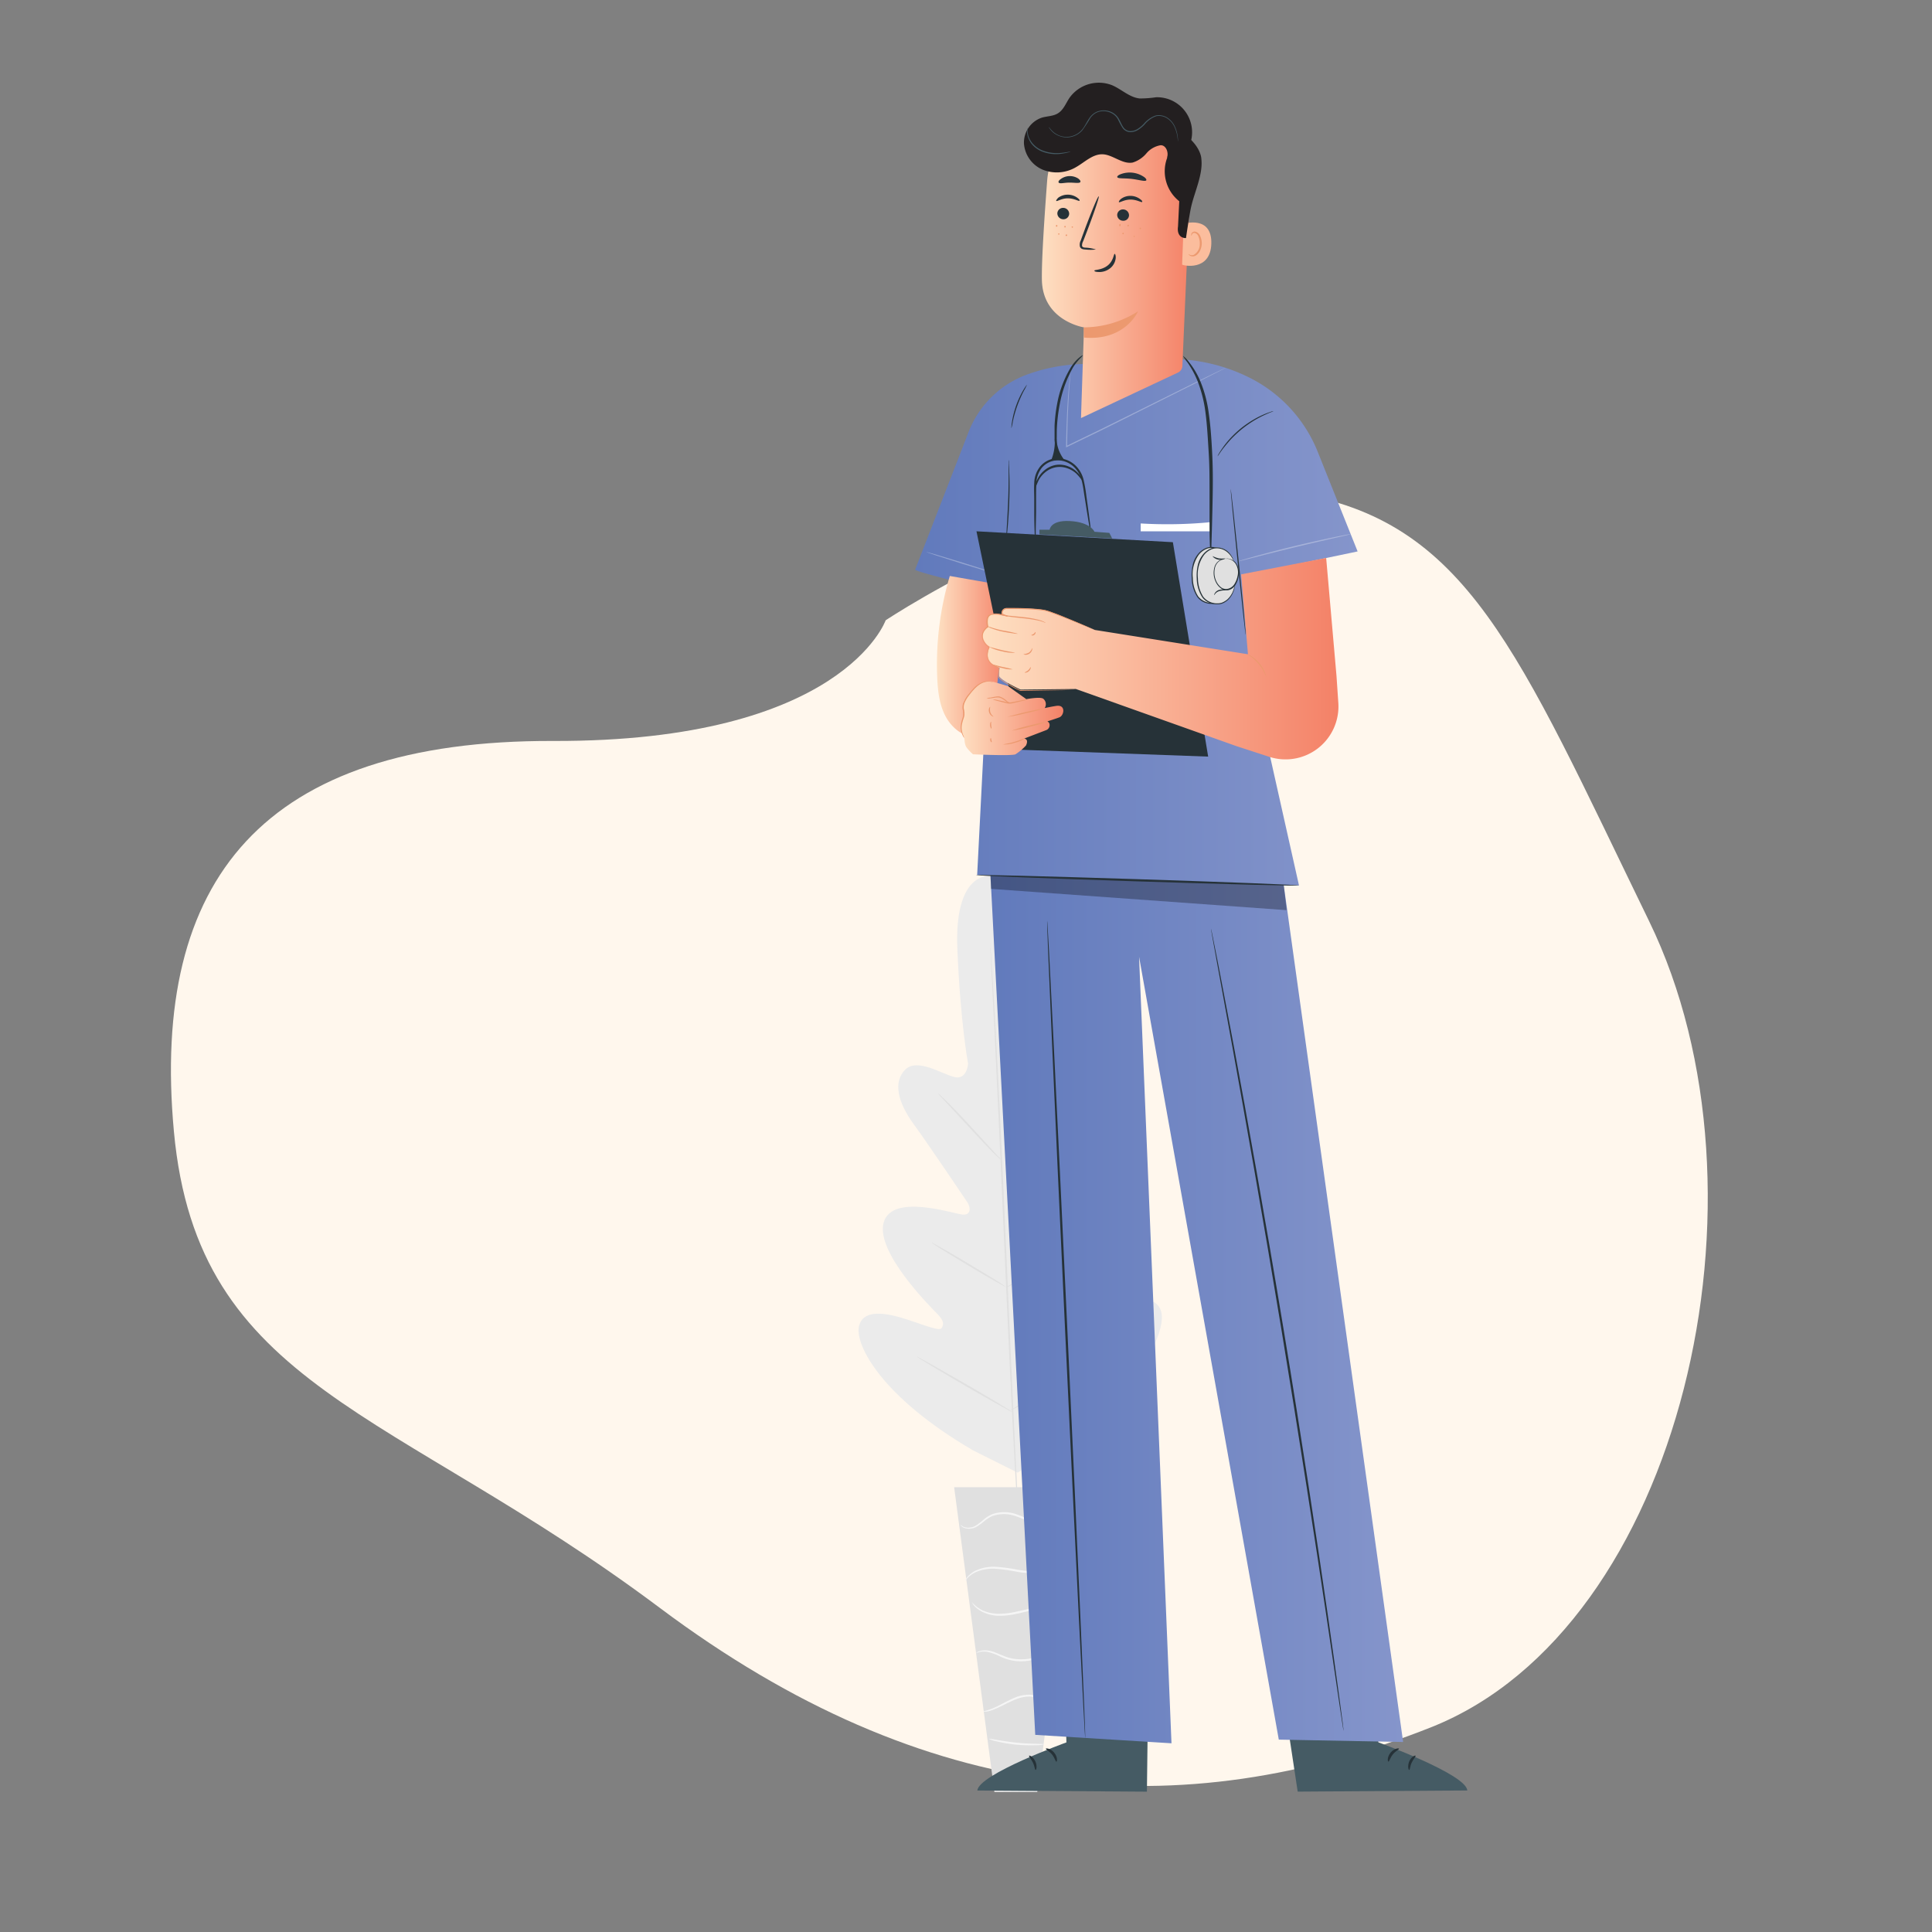 <svg id="Layer_1" data-name="Layer 1" xmlns="http://www.w3.org/2000/svg" xmlns:xlink="http://www.w3.org/1999/xlink" viewBox="0 0 500 500"><rect x="0" y="0" width="500" height="500" fill="#808080" stroke="none"/><defs><linearGradient id="linear-gradient" x1="255.54" y1="331.25" x2="363.14" y2="331.25" gradientUnits="userSpaceOnUse"><stop offset="0" stop-color="#617abc"/><stop offset="1" stop-color="#8595cb"/></linearGradient><linearGradient id="linear-gradient-2" x1="236.85" y1="161.07" x2="351.32" y2="161.07" xlink:href="#linear-gradient"/><linearGradient id="linear-gradient-3" x1="242.49" y1="170.31" x2="260.65" y2="170.31" gradientUnits="userSpaceOnUse"><stop offset="0" stop-color="#fee0c2"/><stop offset="1" stop-color="#f48167"/></linearGradient><linearGradient id="linear-gradient-4" x1="248.69" y1="185.88" x2="275.2" y2="185.88" xlink:href="#linear-gradient-3"/><linearGradient id="linear-gradient-5" x1="254.3" y1="170.53" x2="346.39" y2="170.53" xlink:href="#linear-gradient-3"/><linearGradient id="linear-gradient-6" x1="269.63" y1="68.27" x2="308.04" y2="68.27" xlink:href="#linear-gradient-3"/></defs><title>gambar lain</title><path d="M229.21,160.53S218.13,192,143.12,191.76,39,227.63,45,292.76c6.1,66.66,56.56,71.53,125.72,123.33S305.5,472.78,370.4,447,461,308.75,426.81,238.44s-47.1-103.9-92.27-110.95S229.21,160.53,229.21,160.53Z" fill="#fff7ed"/><path d="M255.61,226.76s-8.65-.62-7.85,18.78,2.78,29.73,2.78,29.73-.26,4.31-3.59,3.46-9.6-5-12.69-1.9-2.07,8.22,2.19,14.09,13.11,19.05,13.91,20.24,1.09,3.38-1.27,3.17-18.3-5.62-20.41,2.1,12.43,22.1,14,23.71,1.65,2.61,1,3.58-5.82-1.35-10.42-2.7-10.16-2.11-11,2.44,5.56,17.89,29.56,31.89l11.54,5.77,10.92-7c22.48-16.34,27.52-30.24,26.22-34.69s-6.76-3.13-11.2-1.33-9.36,4.63-10.09,3.73-.74-1.92.65-3.67,14.42-17.52,11.55-25-18.19-.5-20.52,0-2.24-1.78-1.58-3,8.17-15.27,11.82-21.53,4.29-11.33.77-14.24-9.21,2-12.44,3.16-3.91-3.08-3.91-3.08.93-10.48-.22-29.86-9.89-17.82-9.89-17.82" fill="#ebebeb"/><path d="M256.3,244.14s0,.13,0,.4.05.69.09,1.19c.08,1.07.18,2.61.31,4.58.27,4,.61,9.74,1,16.86.79,14.24,1.72,33.92,2.67,55.65s1.82,41.43,2.53,55.67c.37,7.1.66,12.86.86,16.86.1,2,.18,3.52.23,4.59,0,.51,0,.9.05,1.19s0,.41,0,.41,0-.14-.05-.41,0-.68-.09-1.19c-.07-1.07-.18-2.61-.31-4.58-.26-4-.6-9.74-1-16.86-.79-14.23-1.71-33.91-2.66-55.66s-1.83-41.41-2.54-55.65c-.36-7.11-.65-12.86-.86-16.87-.1-2-.17-3.51-.22-4.58,0-.51,0-.91-.05-1.19S256.3,244.14,256.3,244.14Z" fill="#e0e0e0"/><path d="M242.79,283a4.09,4.09,0,0,1,.72.6c.44.4,1.06,1,1.83,1.76,1.52,1.51,3.57,3.64,5.78,6.05l5.65,6.18,1.72,1.86a3.87,3.87,0,0,1,.6.71,3.82,3.82,0,0,1-.72-.59c-.45-.4-1.07-1-1.83-1.77-1.51-1.52-3.53-3.69-5.74-6.09l-5.69-6.14-1.73-1.85A3.82,3.82,0,0,1,242.79,283Z" fill="#e0e0e0"/><path d="M260.23,299.82c-.08-.08,4.14-4.51,9.43-9.87s9.66-9.65,9.75-9.56-4.14,4.5-9.43,9.87S260.32,299.91,260.23,299.82Z" fill="#e0e0e0"/><path d="M260.19,333.27a3.41,3.41,0,0,1,.8-.51l2.26-1.27c1.9-1.07,4.53-2.56,7.37-4.3s5.36-3.4,7.18-4.62l2.15-1.43a4.1,4.1,0,0,1,.82-.49,4,4,0,0,1-.72.63c-.48.37-1.19.91-2.07,1.55-1.78,1.28-4.28,3-7.13,4.74s-5.51,3.19-7.45,4.2c-1,.49-1.77.89-2.33,1.14A3.83,3.83,0,0,1,260.19,333.27Z" fill="#e0e0e0"/><path d="M241.06,321.56a3.64,3.64,0,0,1,.8.38c.5.27,1.22.66,2.1,1.16,1.75,1,4.16,2.41,6.81,4s5,3,6.76,4.09l2,1.29a3.15,3.15,0,0,1,.71.52,3.27,3.27,0,0,1-.8-.37l-2.09-1.17c-1.76-1-4.17-2.4-6.82-4s-5-3-6.75-4.09c-.86-.53-1.55-1-2-1.28A3.21,3.21,0,0,1,241.06,321.56Z" fill="#e0e0e0"/><path d="M237.27,351.09a5.09,5.09,0,0,1,1,.49l2.68,1.48c2.26,1.27,5.37,3.05,8.78,5s6.5,3.8,8.72,5.14l2.61,1.6a5.58,5.58,0,0,1,.93.64,5.55,5.55,0,0,1-1-.49l-2.69-1.48c-2.26-1.27-5.36-3-8.78-5s-6.5-3.81-8.71-5.15l-2.62-1.6A6,6,0,0,1,237.27,351.09Z" fill="#e0e0e0"/><path d="M261.52,365a6.77,6.77,0,0,1,1-.67l2.81-1.71c2.36-1.44,5.63-3.44,9.17-5.75s6.7-4.48,9-6.07l2.7-1.87a6.89,6.89,0,0,1,1-.65,6.11,6.11,0,0,1-.92.79c-.61.48-1.5,1.16-2.62,2-2.23,1.65-5.36,3.86-8.92,6.18s-6.84,4.28-9.25,5.65c-1.21.69-2.2,1.23-2.88,1.59A6.29,6.29,0,0,1,261.52,365Z" fill="#e0e0e0"/><polygon points="278.87 384.89 246.93 384.89 257.36 463.79 268.44 463.79 278.87 384.89" fill="#e0e0e0"/><path d="M248.59,394.59s0,.11.17.28a2,2,0,0,0,.77.55,3.86,3.86,0,0,0,3.37-.41c1.29-.71,2.42-2.11,4.14-2.73a9.14,9.14,0,0,1,5.88.12,25.4,25.4,0,0,1,5.46,2.65,38.65,38.65,0,0,0,4.45,2.39,12.12,12.12,0,0,0,3.28.94,6.13,6.13,0,0,0,.93.07c.21,0,.32,0,.32,0A16.53,16.53,0,0,1,273,397.1a43.48,43.48,0,0,1-4.35-2.46,24.21,24.21,0,0,0-5.56-2.74,9.36,9.36,0,0,0-6.2-.06,8.14,8.14,0,0,0-2.33,1.44,18.31,18.31,0,0,1-1.83,1.42,3.75,3.75,0,0,1-3.11.53A3,3,0,0,1,248.59,394.59Z" fill="#f5f5f5"/><path d="M249.75,409.12c.05,0,.26-.32.76-.84a7,7,0,0,1,2.55-1.62,11.44,11.44,0,0,1,4.44-.67,45.68,45.68,0,0,1,5.56.76,19,19,0,0,0,5.68.23,15.79,15.79,0,0,0,4.48-1.27,14,14,0,0,0,2.69-1.61,4.14,4.14,0,0,0,.86-.76,30.78,30.78,0,0,1-3.7,2,16.69,16.69,0,0,1-4.38,1.14,19.63,19.63,0,0,1-5.55-.28,42.56,42.56,0,0,0-5.63-.72,11.15,11.15,0,0,0-4.59.81,6.53,6.53,0,0,0-2.56,1.82,5.15,5.15,0,0,0-.49.71A.86.86,0,0,0,249.75,409.12Z" fill="#f5f5f5"/><path d="M275.25,416.9a2.94,2.94,0,0,0-.88-.45,9.21,9.21,0,0,0-2.65-.57,16.74,16.74,0,0,0-4,.23c-1.49.24-3.08.65-4.76,1a19.94,19.94,0,0,1-4.76.53,10.46,10.46,0,0,1-3.77-.81,8.78,8.78,0,0,1-2.87-2.14,2.54,2.54,0,0,0,.54.84,6.82,6.82,0,0,0,2.17,1.63,10.21,10.21,0,0,0,3.91,1,19.68,19.68,0,0,0,4.89-.5c1.69-.36,3.28-.79,4.73-1.05a17.61,17.61,0,0,1,3.9-.33A14.93,14.93,0,0,1,275.25,416.9Z" fill="#f5f5f5"/><path d="M252.58,427.84a5.22,5.22,0,0,1,3.1-.31,15.34,15.34,0,0,1,3.24,1.21,12.31,12.31,0,0,0,4.21,1.16,12.62,12.62,0,0,0,7.64-1.77,10.72,10.72,0,0,0,1.9-1.46c.39-.41.59-.65.56-.68a26.56,26.56,0,0,1-2.64,1.82,13.07,13.07,0,0,1-7.41,1.57c-3-.17-5.35-2-7.44-2.21a4.73,4.73,0,0,0-2.41.21A1.63,1.63,0,0,0,252.58,427.84Z" fill="#f5f5f5"/><path d="M254.35,443a6.18,6.18,0,0,0,2.67-.53c1.6-.54,3.59-1.77,5.91-2.69a9.58,9.58,0,0,1,3.39-.71,6.15,6.15,0,0,1,2.73.62,6,6,0,0,1,2,1.7s0-.27-.3-.67a4.41,4.41,0,0,0-1.5-1.35,6.15,6.15,0,0,0-2.89-.78,9.58,9.58,0,0,0-3.59.7c-2.4,1-4.32,2.23-5.86,2.84S254.34,442.9,254.35,443Z" fill="#f5f5f5"/><path d="M255.92,450a7.33,7.33,0,0,0,2,.66,36.6,36.6,0,0,0,5.06.85,36.12,36.12,0,0,0,5.12.15,7.21,7.21,0,0,0,2.11-.25c0-.16-3.23,0-7.18-.42S256,449.88,255.92,450Z" fill="#f5f5f5"/><path d="M275.33,428.32l.66,22.61s-22.77,8.26-23.05,12.45l43.88.3.43-35.27Z" fill="#455b64"/><path d="M270.66,452.57c-.05.21.87.58,1.6,1.49s.92,1.87,1.13,1.87.36-1.22-.56-2.34S270.67,452.37,270.66,452.57Z" fill="#263238"/><path d="M268,458.06c.19.05.5-1-.05-2.2s-1.54-1.65-1.63-1.47.53.81,1,1.78S267.79,458,268,458.06Z" fill="#263238"/><path d="M352.14,428.33l4.59,22.59s22.76,8.26,23,12.45l-43.89.3-5.33-35.25Z" fill="#455b64"/><path d="M362.06,452.56c.05.21-.88.58-1.6,1.49s-.92,1.87-1.14,1.86-.36-1.21.56-2.33S362.05,452.36,362.06,452.56Z" fill="#263238"/><path d="M364.71,458.05c-.19.05-.5-1,0-2.2s1.54-1.65,1.64-1.47-.53.81-1,1.78S364.92,458,364.71,458.05Z" fill="#263238"/><polygon points="329.96 212.78 363.13 450.83 330.95 450.21 294.79 247.61 303.18 451.16 267.92 448.98 255.54 211.34 329.96 212.78" fill="url(#linear-gradient)"/><g opacity="0.3"><polygon points="256.47 230.04 256.33 226.59 332.21 228.95 332.99 235.55 256.47 230.04"/></g><path d="M280.87,449.93c-.16,0-2.5-47.37-5.23-105.8S270.83,238.3,271,238.29s2.5,47.36,5.23,105.81S281,449.92,280.87,449.93Z" fill="#263238"/><path d="M347.73,448s-.05-.18-.11-.53-.14-.91-.25-1.58c-.21-1.41-.51-3.45-.91-6.07-.78-5.29-1.91-12.91-3.3-22.32-2.81-18.84-6.82-44.86-11.55-73.54s-9.33-54.61-12.73-73.36c-1.7-9.35-3.09-16.93-4.05-22.19-.47-2.6-.84-4.63-1.09-6-.12-.67-.21-1.19-.27-1.57s-.07-.54-.07-.54.05.18.13.53.18.89.32,1.56l1.2,6c1,5.22,2.48,12.8,4.23,22.16,3.5,18.73,8.14,44.65,12.89,73.34s8.68,54.71,11.39,73.57c1.35,9.43,2.42,17.07,3.12,22.35.35,2.62.62,4.67.81,6.08.08.68.14,1.21.19,1.59S347.73,448,347.73,448Z" fill="#263238"/><path d="M254,152.11s-16.62-4-17.17-4.67l13.67-35.2A25.74,25.74,0,0,1,266.46,96.7a45.14,45.14,0,0,1,16.14-2.49L305.68,93a45.61,45.61,0,0,1,18.2,5A36.67,36.67,0,0,1,341,116.86l10.35,25.85-26.1,5.46-1,27.77,11.93,53.22-83.29-2.73,3.72-72.91h0Z" fill="url(#linear-gradient-2)"/><g opacity="0.3"><path d="M239.69,142.85c0,.07,4.29,1.48,9.63,3.14s9.7,2.93,9.72,2.86-4.29-1.49-9.63-3.15S239.72,142.77,239.69,142.85Z" fill="#fff"/></g><path d="M315.1,118.1a5,5,0,0,0,.44-.61c.26-.4.67-1,1.19-1.65s1.18-1.46,1.95-2.29a33.68,33.68,0,0,1,2.71-2.5,31.7,31.7,0,0,1,3-2.12,29.12,29.12,0,0,1,2.65-1.43c.77-.36,1.41-.64,1.86-.81a3.86,3.86,0,0,0,.69-.31,3.3,3.3,0,0,0-.73.2,19.82,19.82,0,0,0-1.91.73,23.39,23.39,0,0,0-2.7,1.39,27.78,27.78,0,0,0-3.06,2.12,28.26,28.26,0,0,0-2.72,2.54,24.09,24.09,0,0,0-1.93,2.36c-.5.7-.88,1.29-1.12,1.71A3.13,3.13,0,0,0,315.1,118.1Z" fill="#263238"/><path d="M318.5,126.5c-.08,0,.72,8.49,1.8,18.94s2,18.91,2.09,18.9-.72-8.48-1.8-18.94S318.58,126.49,318.5,126.5Z" fill="#263238"/><path d="M261.76,110.79a14.33,14.33,0,0,0,.37-1.73,30.39,30.39,0,0,1,1.15-4.06,31.66,31.66,0,0,1,1.7-3.87,13.92,13.92,0,0,0,.8-1.57,1.94,1.94,0,0,0-.29.38c-.18.24-.42.62-.7,1.09a23.76,23.76,0,0,0-2.86,8c-.09.54-.14,1-.16,1.28A1.4,1.4,0,0,0,261.76,110.79Z" fill="#263238"/><path d="M260.32,140.43a5.91,5.91,0,0,0,.14-.83c.07-.54.15-1.32.25-2.29.19-1.93.38-4.61.49-7.57s.09-5.65,0-7.59c0-1-.06-1.75-.09-2.3a4.45,4.45,0,0,0-.08-.84,5.29,5.29,0,0,0,0,.85v2.3c0,1.93,0,4.61-.13,7.57s-.27,5.63-.4,7.57c-.06.92-.12,1.69-.16,2.29A4.87,4.87,0,0,0,260.32,140.43Z" fill="#263238"/><path d="M295.21,135.47a117.27,117.27,0,0,0,18.17-.34v2.37H295.21Z" fill="#fff"/><g opacity="0.3"><path d="M277.13,96.21a1.79,1.79,0,0,0-.07.35c0,.26-.09.61-.16,1-.11.92-.27,2.27-.4,4-.28,3.42-.51,8.27-.6,14v.22l.2-.09c3.62-1.76,7.68-3.69,11.91-5.8l20.66-10.34,6.24-3.16,1.69-.87.44-.23.14-.09s-.06,0-.16.06l-.45.21-1.71.82-6.29,3.08-20.69,10.26c-4.23,2.11-8.28,4-11.9,5.81l.19.13c.06-5.72.26-10.57.49-14,.11-1.7.24-3,.33-4,.05-.44.09-.79.11-1.05A1.64,1.64,0,0,0,277.13,96.21Z" fill="#fff"/></g><g opacity="0.3"><path d="M320.52,145.27l.3-.05.85-.21,3.1-.79c2.63-.67,6.25-1.59,10.26-2.56s7.66-1.81,10.3-2.41l3.12-.71.85-.21.29-.09a1.12,1.12,0,0,0-.3,0l-.86.15c-.75.14-1.82.35-3.15.63-2.65.55-6.3,1.35-10.32,2.32s-7.63,1.93-10.24,2.65c-1.3.36-2.36.66-3.08.88l-.84.26A1,1,0,0,0,320.52,145.27Z" fill="#fff"/></g><path d="M280.3,91.91c0-.09-1.56.73-3.07,3a27.75,27.75,0,0,0-3.65,9.64,40.1,40.1,0,0,0-.66,5.65c0,.88,0,1.71,0,2.48s0,1.51.12,2.16.13,1.24.19,1.77.16,1,.22,1.33a4.46,4.46,0,0,0,.27,1.11,4.5,4.5,0,0,0,0-1.14l-.12-1.33c0-.53-.07-1.12-.11-1.76s0-1.37,0-2.14,0-1.59.06-2.45a45.65,45.65,0,0,1,.7-5.56,30.64,30.64,0,0,1,3.42-9.53,13.33,13.33,0,0,1,1.9-2.41A10.47,10.47,0,0,0,280.3,91.91Z" fill="#263238"/><path d="M306.12,92.07a13.71,13.71,0,0,0,1.2,1.73,24,24,0,0,1,2.68,5,34.23,34.23,0,0,1,2,8.16c.41,3.15.59,6.67.82,10.36s.2,7.19.21,10.39v8.51c0,2.43.06,4.39.14,5.75a9.14,9.14,0,0,0,.21,2.1,11,11,0,0,0,.13-2.1c0-1.38.09-3.34.15-5.74s.14-5.31.19-8.51.05-6.74-.14-10.45-.43-7.22-.9-10.42a32.53,32.53,0,0,0-2.21-8.29,21,21,0,0,0-3-5A7.66,7.66,0,0,0,306.12,92.07Z" fill="#263238"/><path d="M267.94,139.55a11.29,11.29,0,0,0,.11-1.88c0-1.21.06-3,.09-5.12,0-1.08,0-2.26,0-3.53s0-2.63.07-4a6.74,6.74,0,0,1,1.45-4,5.51,5.51,0,0,1,4-1.89,6.21,6.21,0,0,1,4.18,1.63,7.26,7.26,0,0,1,2.12,3.68c.35,1.35.5,2.71.71,4s.38,2.42.55,3.49c.34,2.13.63,3.86.84,5.05a11,11,0,0,0,.39,1.83,11.69,11.69,0,0,0-.16-1.87c-.14-1.2-.37-2.93-.66-5.07-.14-1.07-.3-2.25-.48-3.5a39.31,39.31,0,0,0-.67-4,7.71,7.71,0,0,0-2.25-4,6.82,6.82,0,0,0-4.58-1.78,6,6,0,0,0-4.43,2.11,7.08,7.08,0,0,0-1.56,4.3c-.09,1.46,0,2.8,0,4.07s0,2.45,0,3.54c0,2.15.06,3.9.1,5.11A11.82,11.82,0,0,0,267.94,139.55Z" fill="#263238"/><path d="M273.42,113.58a9.57,9.57,0,0,0,2.2,5.66,8.08,8.08,0,0,0-3.66.07,12.51,12.51,0,0,0,1-5.73" fill="#263238"/><path d="M267.92,126.5a18.29,18.29,0,0,1,.9-2.25,7,7,0,0,1,1.65-2,6.14,6.14,0,0,1,2.8-1.33,6,6,0,0,1,3.07.31,6.68,6.68,0,0,1,2.2,1.33,16.36,16.36,0,0,1,1.56,1.85,4.1,4.1,0,0,0-1.27-2.15,6.47,6.47,0,0,0-2.29-1.54,6.19,6.19,0,0,0-3.38-.38,6.28,6.28,0,0,0-3,1.5,6.59,6.59,0,0,0-1.67,2.19A4.13,4.13,0,0,0,267.92,126.5Z" fill="#263238"/><path d="M252.72,190.83c-3.38,0-6.4-2.43-8-5.42s-2-6.45-2.16-9.82a80.16,80.16,0,0,1,3.25-26.53l14.83,2.59-4,39.92Z" fill="url(#linear-gradient-3)"/><polygon points="312.67 195.81 264.41 194.05 252.71 137.5 303.54 140.32 312.67 195.81" fill="#263238"/><path d="M287.83,139.35l-.73-1.44-3.85-.29s-1-2.52-6.48-2.78c-4.93-.23-5.13,2.25-5.13,2.25H269v1.21Z" fill="#455b64"/><path d="M260.92,177.58l-3.65-1.07a4.48,4.48,0,0,0-2.12-.09h0a4.48,4.48,0,0,0-2.27,1.2,29.36,29.36,0,0,0-3.44,3.75,3.55,3.55,0,0,0,0,2.9c.41.54-.9,3.36-.74,4.3a5.77,5.77,0,0,0,.74,2.26c.32.4,0,1.73.81,2.75a13.07,13.07,0,0,0,1.56,1.63s10,.47,11,0a14.27,14.27,0,0,0,2.7-2.26s.9-1.65-.49-1.8l5.72-2.19a1.37,1.37,0,0,0,.83-1.72,1,1,0,0,0-.51-.55s2.57-.81,3.17-1.07c1.18-.53,1.63-3.29-.82-2.94-1.3.19-3.05.57-3.05.57a1.82,1.82,0,0,0-.38-2.43c-.79-.56-4.37.12-4.37.12l-4.71-3.36Z" fill="url(#linear-gradient-4)"/><path d="M259.65,192.66a8.38,8.38,0,0,0,3-.44,7.18,7.18,0,0,0,2.74-1.24c0-.07-1.24.52-2.82,1S259.64,192.58,259.65,192.66Z" fill="#ec996f"/><path d="M261.84,189.09a37.28,37.28,0,0,0,4.66-1,38.16,38.16,0,0,0,4.59-1.32,36.86,36.86,0,0,0-4.66,1A38.16,38.16,0,0,0,261.84,189.09Z" fill="#ec996f"/><path d="M260.65,185.54a44.16,44.16,0,0,0,5-1,43.36,43.36,0,0,0,4.95-1.31,90.93,90.93,0,0,0-10,2.34Z" fill="#ec996f"/><path d="M256.93,181a6.27,6.27,0,0,0,1.29.41l1.41.37.85.2a3,3,0,0,0,1,.1,5.42,5.42,0,0,0,.94-.16l.85-.19,1.42-.34A6.66,6.66,0,0,0,266,181a6,6,0,0,0-1.34.18l-1.44.28a15.34,15.34,0,0,1-1.74.32,6.58,6.58,0,0,1-1.73-.27l-1.43-.3A5.91,5.91,0,0,0,256.93,181Z" fill="#ec996f"/><path d="M256.28,182.88s-.16.11-.28.38a1.67,1.67,0,0,0,0,1.12,1.71,1.71,0,0,0,.67.9c.24.16.43.18.44.15s-.6-.39-.83-1.14A3.3,3.3,0,0,1,256.28,182.88Z" fill="#ec996f"/><path d="M256.49,186.77c-.07,0-.3.37-.26.92s.3.93.36.89,0-.43-.07-.91S256.57,186.8,256.49,186.77Z" fill="#ec996f"/><path d="M256.43,191c-.07,0-.22.25-.15.6s.31.55.37.5,0-.28-.08-.55S256.51,191,256.43,191Z" fill="#ec996f"/><path d="M255.34,180.73a3.08,3.08,0,0,0,1,0l1-.14a4.15,4.15,0,0,1,1.23-.06,3,3,0,0,1,1.09.5c.31.21.59.44.85.6a1.55,1.55,0,0,0,.93.31s-.35-.15-.81-.49a5.08,5.08,0,0,0-2-1.21,3.89,3.89,0,0,0-.68,0l-.62.1-1,.2A3,3,0,0,0,255.34,180.73Z" fill="#ec996f"/><path d="M249.53,191a4.69,4.69,0,0,0-.25-.72,5.58,5.58,0,0,1-.41-2,5.7,5.7,0,0,1,.22-1.4c.11-.5.34-1,.47-1.59a5.07,5.07,0,0,0-.12-1.86,3.18,3.18,0,0,1,.33-1.82,8.45,8.45,0,0,1,1-1.62c.39-.5.77-1,1.16-1.41a6.69,6.69,0,0,1,2.37-1.86,3.8,3.8,0,0,1,2-.3,5.5,5.5,0,0,1,.74.17.62.62,0,0,0-.17-.11,3.05,3.05,0,0,0-.55-.17,3.72,3.72,0,0,0-2.1.22,6.66,6.66,0,0,0-2.5,1.87c-.39.44-.78.91-1.18,1.41a8.56,8.56,0,0,0-1.08,1.67,3.47,3.47,0,0,0-.35,2,5,5,0,0,1,.14,1.77c-.1.54-.33,1.07-.44,1.58a6,6,0,0,0-.19,1.46,5.1,5.1,0,0,0,.51,2A3.46,3.46,0,0,0,249.53,191Z" fill="#ec996f"/><path d="M346.36,182l-.47-7-2.68-30.61-22,4.25,1.76,20.68-39.63-6.29s-9.81-4.21-12.45-5c-2.13-.6-8.16-.64-10.39-.63a1.13,1.13,0,0,0-1.13,1.33.94.94,0,0,0,.3.52s-2.15-.84-3.42-.19-.58,3.08-.58,3.08a2.68,2.68,0,0,0-1.33,2.54,3.68,3.68,0,0,0,1.79,2.69s-1.59,3,.89,4.58l1.66.89a19.83,19.83,0,0,0-.14,2c.07,1.1,5.58,3.63,5.58,3.63l14.31-.16,41.53,14.78,8.51,2.77A13.69,13.69,0,0,0,346.36,182Z" fill="url(#linear-gradient-5)"/><path d="M258.47,159a1.49,1.49,0,0,0,.47.16,10.56,10.56,0,0,0,1.3.28c1.1.2,2.65.36,4.34.55a36,36,0,0,1,4.3.65c1.09.26,1.69.59,1.72.55s-.14-.11-.41-.27a7.88,7.88,0,0,0-1.25-.48,27.29,27.29,0,0,0-4.33-.75c-1.7-.18-3.23-.31-4.34-.46S258.49,159,258.47,159Z" fill="#ec996f"/><path d="M255.64,162.11a3.3,3.3,0,0,0,1.06.55,17.68,17.68,0,0,0,2.74.79c1.1.23,2.09.38,2.82.47a4.68,4.68,0,0,0,1.18.1,35.53,35.53,0,0,0-3.93-.85c-1.09-.23-2.05-.49-2.74-.71A7.4,7.4,0,0,0,255.64,162.11Z" fill="#ec996f"/><path d="M256.07,167.45a11.75,11.75,0,0,0,3.23,1.1,11.47,11.47,0,0,0,3.38.4c0-.09-1.5-.27-3.32-.69S256.1,167.37,256.07,167.45Z" fill="#ec996f"/><path d="M257,172a7.78,7.78,0,0,0,2.48.91,7.6,7.6,0,0,0,2.62.32,25.39,25.39,0,0,0-2.55-.61C258.13,172.3,257,171.93,257,172Z" fill="#ec996f"/><path d="M264.85,169.29s.15.13.46.16a1.74,1.74,0,0,0,1.81-1.29c.07-.3,0-.49,0-.49s-.17.74-.84,1.22A3.31,3.31,0,0,1,264.85,169.29Z" fill="#ec996f"/><path d="M265.16,174.05c0,.08.59.11,1.11-.35s.55-1.06.47-1.06-.23.46-.67.84S265.15,174,265.16,174.05Z" fill="#ec996f"/><path d="M266.91,164.37c0,.08.38.22.77-.08s.37-.72.29-.72-.19.28-.47.49S266.92,164.29,266.91,164.37Z" fill="#ec996f"/><path d="M283.31,163.05s0,0-.11-.06l-.36-.17-1.4-.62c-1.22-.53-3-1.3-5.25-2.22-1.13-.46-2.37-1-3.73-1.46a14.77,14.77,0,0,0-2.16-.68c-.77-.14-1.57-.22-2.4-.29-1.64-.13-3.39-.19-5.21-.21l-1.38,0h-.7a1.44,1.44,0,0,0-.75.16,1.22,1.22,0,0,0-.65,1.37.41.41,0,0,0,.18.19l.17.11.34.16a5.41,5.41,0,0,0,.71.25.15.15,0,0,0,.18-.11.15.15,0,0,0-.1-.17,14.63,14.63,0,0,0-1.88-.42,6.94,6.94,0,0,0-2-.07,1.83,1.83,0,0,0-1,.42,1.76,1.76,0,0,0-.48,1,5,5,0,0,0,.12,2.07l.08-.17a2.66,2.66,0,0,0-.83.74,2.94,2.94,0,0,0-.44,2.68,4,4,0,0,0,1.73,2.06l-.06-.19a4.77,4.77,0,0,0-.48,2.62,3.06,3.06,0,0,0,1.42,2.15h0l1.67.89-.08-.14c0,.4-.08.8-.11,1.19l0,.59c0,.1,0,.2,0,.3a.69.69,0,0,0,.12.33,3.46,3.46,0,0,0,.86.81c.31.23.62.43.94.63a37.34,37.34,0,0,0,3.74,2l0,0,11-.17,3-.07.79,0,.27,0a.8.8,0,0,0-.27,0h-3.83l-11,.07h.05a40.75,40.75,0,0,1-3.71-2c-.31-.19-.62-.39-.91-.61a3.33,3.33,0,0,1-.79-.75.47.47,0,0,1-.08-.2,2.61,2.61,0,0,1,0-.28,5.44,5.44,0,0,1,0-.57c0-.39.06-.78.11-1.17a.14.14,0,0,0-.07-.14l-1.66-.89h0a2.71,2.71,0,0,1-1.29-1.95,4.48,4.48,0,0,1,.45-2.45.15.15,0,0,0-.06-.19,3.76,3.76,0,0,1-1.59-1.9A2.67,2.67,0,0,1,255,163a2.46,2.46,0,0,1,.73-.65.15.15,0,0,0,.08-.18,4.52,4.52,0,0,1-.12-1.93,1.48,1.48,0,0,1,.39-.8,1.46,1.46,0,0,1,.82-.35,6.39,6.39,0,0,1,1.9.07,16.28,16.28,0,0,1,1.84.4l.07-.27a5.9,5.9,0,0,1-.67-.23l-.32-.15c-.1,0-.19-.15-.23-.14a1.15,1.15,0,0,1,.09-.6,1,1,0,0,1,.44-.43,1.16,1.16,0,0,1,.62-.13h2.08c1.81,0,3.55.07,5.19.18.82.07,1.62.14,2.37.28a14.76,14.76,0,0,1,2.14.65c1.35.49,2.6,1,3.73,1.43l5.28,2.14,1.42.58.37.14Z" fill="#ec996f"/><path d="M322.78,169.31a11.7,11.7,0,0,1,4.88,5.86,3.26,3.26,0,0,0-.3-1.12,8.77,8.77,0,0,0-1.42-2.41,9,9,0,0,0-2.11-1.84A3.38,3.38,0,0,0,322.78,169.31Z" fill="#ec996f"/><path d="M271,46.79A20,20,0,0,1,291,28.34h1C303.17,29,308.88,38.81,307.94,50L306,94.69a2,2,0,0,1-1.16,1.74L279.76,108.2l.78-23.47s-10.75-1.65-10.9-12.39C269.56,67.15,270.28,56.46,271,46.79Z" fill="url(#linear-gradient-6)"/><path d="M280.45,84.72a26.16,26.16,0,0,0,14.07-4.15s-3.3,7.74-14,6.79Z" fill="#ec996f"/><path d="M273.64,55.19a1.54,1.54,0,0,0,1.48,1.55,1.47,1.47,0,0,0,1.58-1.39,1.54,1.54,0,0,0-1.48-1.55A1.48,1.48,0,0,0,273.64,55.19Z" fill="#263238"/><path d="M273.36,52c.19.2,1.35-.67,3-.67s2.86.83,3,.63-.11-.45-.63-.84a4.21,4.21,0,0,0-2.44-.74,4.13,4.13,0,0,0-2.39.77C273.44,51.58,273.26,52,273.36,52Z" fill="#263238"/><path d="M289.13,55.59a1.53,1.53,0,0,0,1.48,1.54,1.46,1.46,0,0,0,1.58-1.38,1.54,1.54,0,0,0-1.48-1.55A1.48,1.48,0,0,0,289.13,55.59Z" fill="#263238"/><path d="M289.58,52.31c.2.2,1.36-.66,3-.66s2.86.82,3,.62-.11-.45-.64-.83a4.25,4.25,0,0,0-2.43-.75,4.06,4.06,0,0,0-2.39.78C289.66,51.86,289.49,52.22,289.58,52.31Z" fill="#263238"/><path d="M283.62,64.57a10.54,10.54,0,0,0-2.68-.48c-.42,0-.82-.13-.9-.42a2.19,2.19,0,0,1,.28-1.25c.4-1,.81-2.09,1.24-3.21,1.73-4.57,3-8.33,2.79-8.4s-1.73,3.58-3.46,8.16c-.41,1.13-.81,2.2-1.18,3.23a2.4,2.4,0,0,0-.22,1.65,1,1,0,0,0,.7.62,2.81,2.81,0,0,0,.71.1A11.52,11.52,0,0,0,283.62,64.57Z" fill="#263238"/><path d="M288.48,65.7c-.27,0-.27,1.77-1.8,3s-3.44,1.08-3.45,1.33.42.35,1.23.37a4.48,4.48,0,0,0,2.88-1,3.88,3.88,0,0,0,1.4-2.56C288.8,66.13,288.6,65.69,288.48,65.7Z" fill="#263238"/><path d="M289.15,45.84c.16.45,1.81.23,3.74.46s3.51.76,3.77.36c.11-.2-.16-.62-.8-1a6.57,6.57,0,0,0-5.72-.62C289.43,45.28,289.07,45.63,289.15,45.84Z" fill="#263238"/><path d="M274,47.26c.3.37,1.43,0,2.8,0s2.53.25,2.79-.15c.12-.19-.07-.56-.57-.92a4,4,0,0,0-4.5.15C274,46.69,273.83,47.08,274,47.26Z" fill="#263238"/><path d="M306.33,57.92c.18-.08,7.38-2.2,7.16,5.15s-7.55,5.61-7.56,5.4S306.33,57.92,306.33,57.92Z" fill="#fbbd9d"/><path d="M307.61,65.75s.13.09.34.2a1.31,1.31,0,0,0,1,0,3.19,3.19,0,0,0,1.55-2.8,4.2,4.2,0,0,0-.31-1.84,1.46,1.46,0,0,0-.93-1,.63.63,0,0,0-.76.33c-.11.2-.07.35-.11.36s-.15-.13-.08-.43a.74.74,0,0,1,.3-.45.94.94,0,0,1,.71-.17,1.81,1.81,0,0,1,1.31,1.18,4.44,4.44,0,0,1,.38,2.06c-.09,1.48-.89,2.84-2,3.12a1.38,1.38,0,0,1-1.17-.23C307.62,65.93,307.59,65.76,307.61,65.75Z" fill="#ec996f"/><path d="M301.52,36.09l-30.63.68a13.93,13.93,0,0,1,4.5-5.21,23.93,23.93,0,0,1,13.87-5c5-.09,15.16,6,18.78,9.44,2.89,2.76,2.87,5.14,2.87,5.14.46,4-1.76,8.49-2.64,12.38-.46,2-1.34,8.1-1.34,8.1h0c-1.69,0-2.31-1.35-2.06-3l.32-6.54a9.89,9.89,0,0,1-3-11.55C302.61,39.93,303.54,37.2,301.52,36.09Z" fill="#231f20"/><path d="M295.08,59.32a.2.2,0,0,0,.08-.39.2.2,0,0,0-.22.16A.2.2,0,0,0,295.08,59.32Z" fill="#ec996f"/><path d="M291.93,58.61a.21.21,0,0,0,.22-.19.2.2,0,0,0-.13-.26.22.22,0,0,0-.23.19A.22.22,0,0,0,291.93,58.61Z" fill="#ec996f"/><path d="M289.81,58.56c.09,0,.19-.11.21-.27s0-.31-.14-.32-.2.11-.22.27S289.71,58.55,289.81,58.56Z" fill="#ec996f"/><path d="M293.54,61.3c.1,0,.18,0,.18-.12s-.08-.11-.18-.11-.18,0-.18.11S293.44,61.3,293.54,61.3Z" fill="#ec996f"/><path d="M290.64,60.64a.21.21,0,0,0,.2-.19.2.2,0,0,0-.16-.23.21.21,0,0,0-.2.19A.2.2,0,0,0,290.64,60.64Z" fill="#ec996f"/><path d="M275.59,58.87a.19.19,0,0,0,.21-.17.18.18,0,0,0-.13-.23.19.19,0,0,0-.22.16A.2.2,0,0,0,275.59,58.87Z" fill="#ec996f"/><path d="M273.44,58.68c.1,0,.19-.09.2-.21a.21.21,0,0,0-.16-.25c-.1,0-.19.09-.2.21A.21.21,0,0,0,273.44,58.68Z" fill="#ec996f"/><path d="M277.49,58.92a.17.17,0,0,0,.2-.12.16.16,0,0,0-.14-.19.16.16,0,0,0-.21.12A.17.17,0,0,0,277.49,58.92Z" fill="#ec996f"/><path d="M275.9,61.07a.2.2,0,0,0,.25-.12.2.2,0,0,0-.08-.26.2.2,0,0,0-.26.12A.19.19,0,0,0,275.9,61.07Z" fill="#ec996f"/><path d="M274.06,60.71a.16.16,0,0,0,.13-.2.17.17,0,0,0-.21-.1.18.18,0,0,0-.14.2A.17.17,0,0,0,274.06,60.71Z" fill="#ec996f"/><path d="M308.24,36.43a9.06,9.06,0,0,0-9.05-11.26,28,28,0,0,1-4.27.31c-2.65-.29-4.7-2.41-7.15-3.44a9.34,9.34,0,0,0-11,3.3c-.93,1.39-1.54,3.11-3,4-1.23.76-2.79.7-4.17,1.12A6.8,6.8,0,0,0,265,37.18a8,8,0,0,0,4.89,6.75,9.77,9.77,0,0,0,8.46-.6c2.31-1.28,4.38-3.48,7-3.4s5.13,2.66,7.81,2.13a7.59,7.59,0,0,0,3.53-2.37,6.14,6.14,0,0,1,3.65-2.1c1.43-.08,2.18,1.89,1.67,3.23l6.17-4.39" fill="#231f20"/><path d="M271.48,32.88l0,.11c0,.06.09.17.18.29a5.25,5.25,0,0,0,.88,1,5.46,5.46,0,0,0,1.82,1,5.2,5.2,0,0,0,2.78.17,5.46,5.46,0,0,0,2.93-1.67,36,36,0,0,0,2.11-3.23,4.37,4.37,0,0,1,1.49-1.34,4.22,4.22,0,0,1,2-.44,4.56,4.56,0,0,1,2.08.56A3.85,3.85,0,0,1,289.37,31,22.52,22.52,0,0,0,290.45,33a2.52,2.52,0,0,0,2,1.2,3.83,3.83,0,0,0,2.14-.62,8.24,8.24,0,0,0,1.62-1.35,6.89,6.89,0,0,1,3-2.16,3.86,3.86,0,0,1,3.07.72,5.23,5.23,0,0,1,1.69,2.1,9.21,9.21,0,0,1,.64,2c.11.56.16,1,.2,1.31a2.87,2.87,0,0,0,.06.45s0,0,0-.12,0-.19,0-.34a11.72,11.72,0,0,0-.15-1.32,8.32,8.32,0,0,0-.6-2,5.42,5.42,0,0,0-1.71-2.2,4.1,4.1,0,0,0-3.26-.79A7,7,0,0,0,296,32.06a7.93,7.93,0,0,1-1.58,1.3,3.56,3.56,0,0,1-2,.57,2.28,2.28,0,0,1-1.74-1.07c-.42-.61-.68-1.35-1.06-2a4.24,4.24,0,0,0-1.66-1.7,4.75,4.75,0,0,0-2.22-.59,4.6,4.6,0,0,0-2.17.48A4.71,4.71,0,0,0,282,30.44c-.8,1.13-1.28,2.34-2.07,3.23a5.29,5.29,0,0,1-2.8,1.62,5.09,5.09,0,0,1-2.68-.11,5.62,5.62,0,0,1-1.8-1A7.9,7.9,0,0,1,271.48,32.88Z" fill="#455b64"/><path d="M265.93,33a1.83,1.83,0,0,0-.12.59,4.65,4.65,0,0,0,.15,1.64,5.85,5.85,0,0,0,1.15,2.16,6.8,6.8,0,0,0,2.42,1.76,10,10,0,0,0,5.35.61,14.32,14.32,0,0,0,1.6-.32,2.29,2.29,0,0,0,.57-.19c0-.05-.84.15-2.2.3a10.37,10.37,0,0,1-5.2-.67,6.58,6.58,0,0,1-2.33-1.67,5.85,5.85,0,0,1-1.16-2A6.63,6.63,0,0,1,265.93,33Z" fill="#455b64"/><path d="M318.2,151.31a6.12,6.12,0,0,1-1.29,3.19,4.15,4.15,0,0,1-3.06,1.62,4.67,4.67,0,0,1-4.13-2.07c-1.31-2.08-1.63-6.41-.58-9,.72-1.77,2.34-3.4,4.24-3.45a4.69,4.69,0,0,1,4.6,3.58" fill="#e0e0e0"/><path d="M318,145.21a4,4,0,0,0-.46-1.23,5.23,5.23,0,0,0-.94-1.23,4.42,4.42,0,0,0-1.77-1,4.56,4.56,0,0,0-1.19-.19,3.73,3.73,0,0,0-1.3.17,5.19,5.19,0,0,0-2.32,1.67,6.71,6.71,0,0,0-1.36,2.84,12.07,12.07,0,0,0-.25,3.36,9.19,9.19,0,0,0,1.45,4.9,4.33,4.33,0,0,0,1.88,1.43,5,5,0,0,0,2.14.35h0a3.21,3.21,0,0,0,1.53-.37,5.24,5.24,0,0,0,1.15-.81,6,6,0,0,0,1.65-3.24,3.46,3.46,0,0,0,0-.38c0-.08,0-.13,0-.13a7.42,7.42,0,0,1-.55,1.83,5.92,5.92,0,0,1-1.26,1.78,5.09,5.09,0,0,1-1.12.75,2.94,2.94,0,0,1-1.42.33h0a4.55,4.55,0,0,1-3.78-1.71,9.07,9.07,0,0,1-1.38-4.74,8.63,8.63,0,0,1,1.54-6,4.91,4.91,0,0,1,2.18-1.6,3.48,3.48,0,0,1,1.22-.18,4.53,4.53,0,0,1,1.13.16,4.44,4.44,0,0,1,1.72,1,5.48,5.48,0,0,1,.95,1.17A8.7,8.7,0,0,1,318,145.21Z" fill="#263238"/><path d="M319.53,151.43a6.12,6.12,0,0,1-1.29,3.18,4.19,4.19,0,0,1-3.06,1.63,4.67,4.67,0,0,1-4.13-2.07c-1.31-2.09-1.63-6.42-.58-9,.72-1.76,2.34-3.4,4.24-3.45a4.7,4.7,0,0,1,4.6,3.58" fill="#e0e0e0"/><path d="M319.31,145.32a4,4,0,0,0-.46-1.23,5.23,5.23,0,0,0-.94-1.23,4.3,4.3,0,0,0-1.77-1,4.18,4.18,0,0,0-1.19-.19,3.31,3.31,0,0,0-1.3.17,5.17,5.17,0,0,0-2.32,1.66,6.77,6.77,0,0,0-1.36,2.84,12.11,12.11,0,0,0-.25,3.37,9.24,9.24,0,0,0,1.45,4.9,4.33,4.33,0,0,0,1.88,1.42,5.22,5.22,0,0,0,2.14.36h0a3.33,3.33,0,0,0,1.53-.38,5.21,5.21,0,0,0,1.15-.8,5.81,5.81,0,0,0,1.25-1.87,5.39,5.39,0,0,0,.4-1.38,3.29,3.29,0,0,0,0-.38q0-.12,0-.12a7.43,7.43,0,0,1-.55,1.82,5.92,5.92,0,0,1-1.26,1.78,5.09,5.09,0,0,1-1.12.75,3.07,3.07,0,0,1-1.42.34h0a4.56,4.56,0,0,1-3.77-1.71,9.13,9.13,0,0,1-1.38-4.75,8.63,8.63,0,0,1,1.54-6,4.86,4.86,0,0,1,2.18-1.6,3.48,3.48,0,0,1,1.22-.18,4.11,4.11,0,0,1,1.13.17,4.2,4.2,0,0,1,1.72,1,5.45,5.45,0,0,1,.95,1.16A9.46,9.46,0,0,1,319.31,145.32Z" fill="#263238"/><path d="M317.12,144.68a2.92,2.92,0,0,1,3.05,1.76,5,5,0,0,1,0,3.7,4.6,4.6,0,0,1-.94,1.67,2.52,2.52,0,0,1-1.7.83,3,3,0,0,1-2.34-1.39,5.27,5.27,0,0,1-.8-4.36c.25-1,1-2,2-2" fill="#e0e0e0"/><path d="M316.38,144.87s-.08,0-.23,0a1.34,1.34,0,0,0-.61.21,3,3,0,0,0-1.3,1.95,5.34,5.34,0,0,0,.35,3.48,4.49,4.49,0,0,0,1.27,1.67,2.47,2.47,0,0,0,2.19.52,3,3,0,0,0,1.75-1.43,6.09,6.09,0,0,0,.73-2,4.37,4.37,0,0,0-.56-3.43,3,3,0,0,0-2-1.26,1.91,1.91,0,0,0-.64,0,.66.66,0,0,0-.22.06,3.79,3.79,0,0,1,.84,0,3,3,0,0,1,1.83,1.27,4.19,4.19,0,0,1,.48,3.25,6.13,6.13,0,0,1-.72,1.87,2.76,2.76,0,0,1-1.58,1.3A2.18,2.18,0,0,1,316,152a4.42,4.42,0,0,1-1.21-1.56,5.26,5.26,0,0,1-.39-3.31,3,3,0,0,1,1.16-1.91A2.69,2.69,0,0,1,316.38,144.87Z" fill="#263238"/><path d="M314.25,154c.05,0,.11-.17.31-.4a2,2,0,0,1,1-.62,5.37,5.37,0,0,1,1.19-.19c.31,0,.52-.05.52-.09s-.2-.09-.52-.12a3.33,3.33,0,0,0-1.28.11,1.89,1.89,0,0,0-1.05.79C314.21,153.79,314.22,154,314.25,154Z" fill="#263238"/><path d="M313.81,143.91s.09.2.35.41a2.73,2.73,0,0,0,1.2.52,2.83,2.83,0,0,0,1.3-.07c.32-.1.49-.23.48-.26a7.67,7.67,0,0,1-1.73,0A7.42,7.42,0,0,1,313.81,143.91Z" fill="#263238"/><path d="M336.16,229.16c0,.16-18.72-.32-41.8-1.06s-41.79-1.47-41.78-1.63,18.71.32,41.8,1.06S336.16,229,336.16,229.16Z" fill="#263238"/></svg>